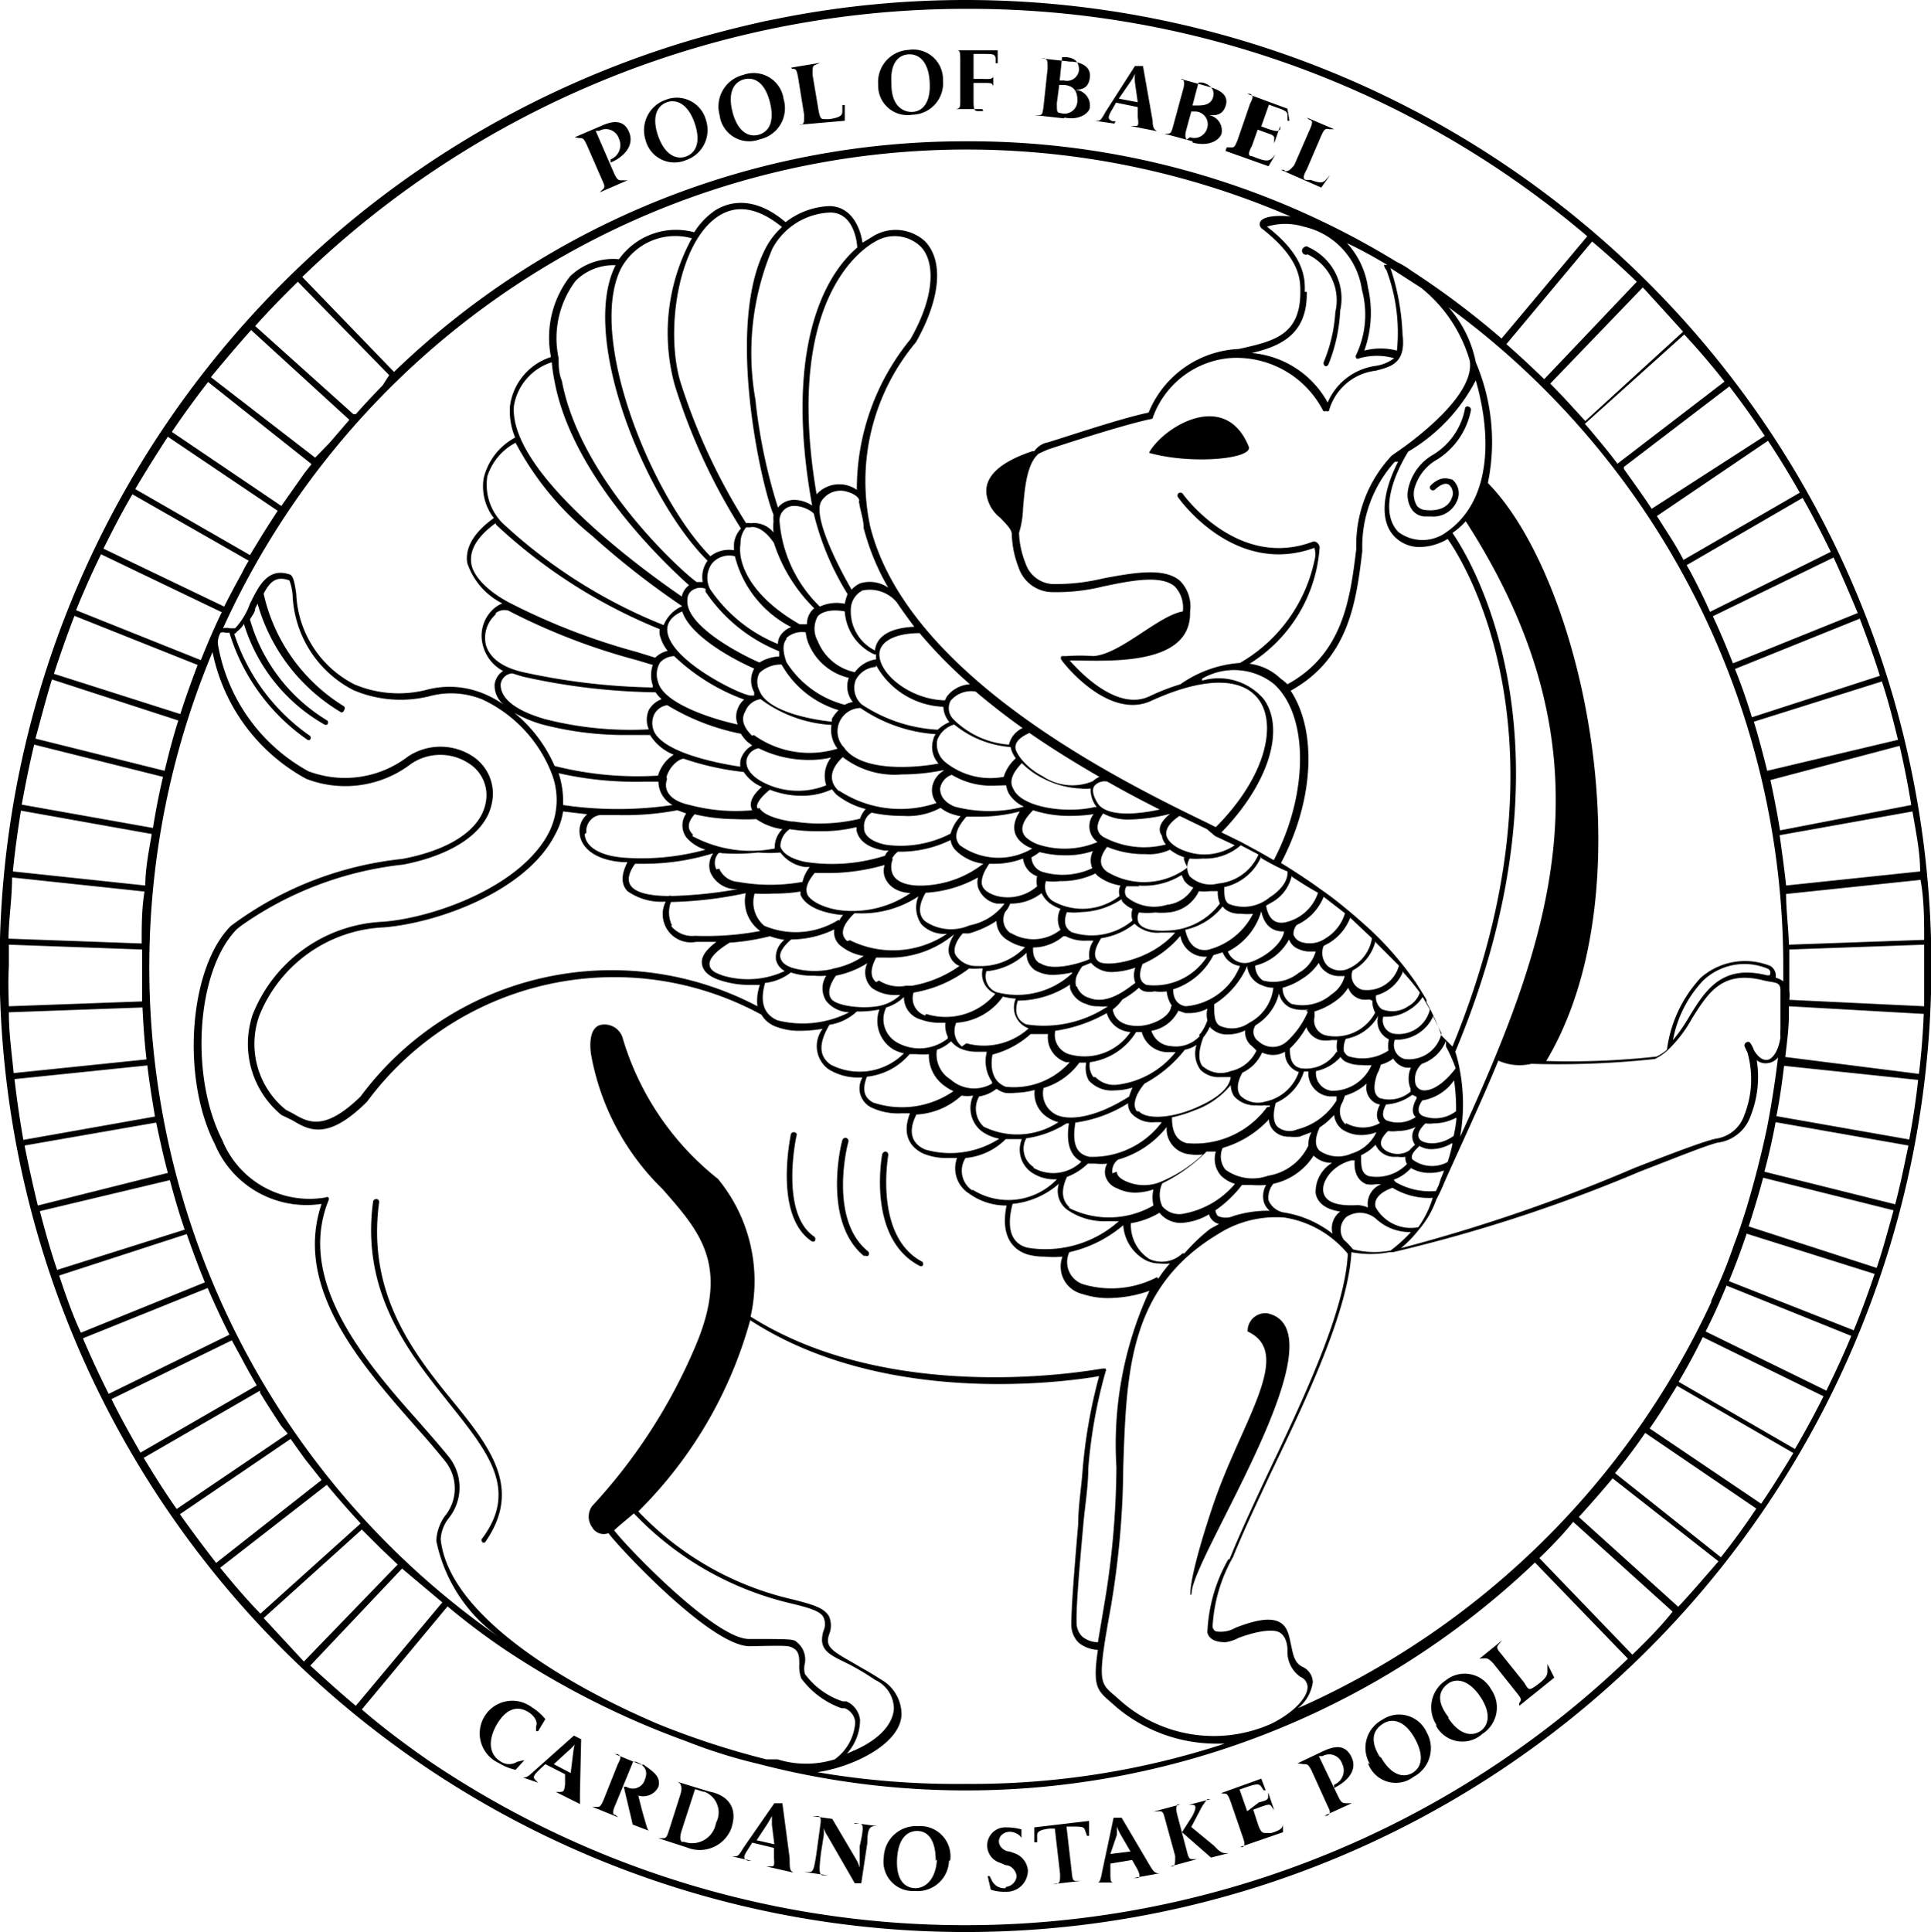 <svg id="Layer_1" data-name="Layer 1" xmlns="http://www.w3.org/2000/svg" viewBox="0 0 47.98 48"><path id="PoB-Gold" d="M29.56,12.25c.33-.62,1.89-1.61,2.48-.15C32.14,12.4,30.62,12.55,29.56,12.25ZM33.5,7.32a1.26,1.26,0,0,1,.69,1.43A3.85,3.85,0,0,1,33.9,10a.08.08,0,0,0,.05.1h0a.08.08,0,0,0,.07-.05,4.05,4.05,0,0,0,.29-1.33,1.4,1.4,0,0,0-.79-1.58.07.07,0,0,0-.1,0A.08.08,0,0,0,33.5,7.32ZM36,13.15a.66.66,0,0,0,.1.52.41.41,0,0,0,.3.16h.16a.64.64,0,0,0,.66-.4.44.44,0,0,0-.13-.52c-.07,0-.26-.12-.53.15a.07.07,0,0,0,0,.1.08.08,0,0,0,.11,0c.14-.13.26-.17.34-.12a.28.28,0,0,1,.07.34c-.08.22-.33.33-.66.29a.3.3,0,0,1-.2-.1.57.57,0,0,1-.07-.41,1.19,1.19,0,0,1,.58-.75,1.87,1.87,0,0,0,.83-1.22.08.08,0,0,0-.07-.09.06.06,0,0,0-.08.06,1.71,1.71,0,0,1-.78,1.13A1.29,1.29,0,0,0,36,13.15ZM32.51,33.63a.44.44,0,0,0-.5.45c1.17.54-.16,2.23-.87,4.35s-.54,2.36-.52,2.13C30.68,39.62,34.41,34.07,32.51,33.63ZM21.18,31.84h0a.09.09,0,0,0,.07,0,.09.09,0,0,0,0-.11c-.88-.58-.45-2.53-.44-2.55a.08.08,0,0,0-.15,0C20.66,29.21,20.22,31.2,21.18,31.84Zm1.29.36.05,0a.09.09,0,0,0,.06,0,.08.08,0,0,0,0-.11c-1-.8-.5-2.71-.49-2.72a.08.08,0,0,0-.06-.1.08.08,0,0,0-.09.06C21.91,29.4,21.44,31.34,22.47,32.2Zm1.39.25h0a.07.07,0,0,0,.07,0,.08.08,0,0,0,0-.1c-1.21-.63-.85-2.63-.85-2.65a.08.08,0,0,0-.06-.09.09.09,0,0,0-.09.07C22.92,29.73,22.55,31.77,23.86,32.45ZM10.43,30.87a.07.07,0,0,0-.07-.08s-.07,0-.08.06c-.31,2.27.9,3.77,1.88,5S13.89,38,13,39.21a.07.07,0,0,0,0,.11h0a.07.07,0,0,0,.06,0c.95-1.35.12-2.38-.86-3.58S10.13,33.08,10.43,30.87ZM49,25v0A24,24,0,0,1,1,25H1A24,24,0,0,1,18,2.05c.66-.2,1.33-.37,2-.52l.45-.09A23.79,23.79,0,0,1,25,1h0A24,24,0,0,1,49,25ZM1.23,26l3.31-.12c0-.3,0-.59,0-.89v-.4l-3.31-.12V25C1.21,25.36,1.22,25.68,1.23,26Zm43.17.9a.07.07,0,0,1,.09,0,.67.67,0,0,1,.1.19c.1.17.22.26.34.24s.27-.21.32-.56a1.36,1.36,0,0,1,0-.2c0-.09,0-.18,0-.26s0-.46,0-.7-.15-.18-.45-.26c-1-.24-1.34.31-1.74.94a3.29,3.29,0,0,1-.62.81h0a1.41,1.41,0,0,1-.31.21,22.41,22.41,0,0,1-3.07.12,1.27,1.27,0,0,1-.82-.08c-.41,1-.86,1.95-1.33,3a4.54,4.54,0,0,1-.21.45,2.36,2.36,0,0,1-.45.77h0a3,3,0,0,1-.43.44,41.6,41.6,0,0,0,5.82-2c.93-.36,1.66-.64,2-.72a.87.87,0,0,0,.71-.58,2.43,2.43,0,0,0,.08-1.56L44.36,27A.08.08,0,0,1,44.4,26.9Zm-8.84,5.17a3.78,3.78,0,0,0,.51-.46h0a1.23,1.23,0,0,1-.87-.33h0a.61.61,0,0,0-.73-.05.43.43,0,0,0-.07.57v0a2.09,2.09,0,0,1,.23.24A2.16,2.16,0,0,0,35.56,32.07Zm-4,7.67c.24-.6.58-1.33.94-2.1.91-1.91,1.93-4.07,2-5.49a2.56,2.56,0,0,0-1.57-.9h0a2.67,2.67,0,0,0-1.67.42C29.06,33,29,35.08,28.92,37.45a21.5,21.5,0,0,1-.31,3.48c-.33,1.83-.29,1.87.09,2.19l.17.15a3.5,3.5,0,0,0,3.74.55c.52-.26.89-.63.89-.91a.28.28,0,0,0-.18-.25A.76.76,0,0,1,33,42c0-.2-.07-.38-.21-.45s-.48-.05-1,.14h0a1,1,0,0,1-.33.11c-.33,0-.42-.13-.45-.24A4,4,0,0,1,31.53,39.74Zm-1.75-7a3,3,0,0,1,.27-.35,1.17,1.17,0,0,1-.26,0,.74.74,0,0,1-.36-.09,1.07,1.07,0,0,1-.54-.86,3.12,3.12,0,0,1-1.34.67h0a.58.58,0,0,0,.39.81,2.45,2.45,0,0,0,1.79-.19A.07.07,0,0,1,29.78,32.77ZM8.23,15.28h0c.07.06.1.19.14.47A2.65,2.65,0,0,0,9.81,18a2.81,2.81,0,0,0,1.79.14,2.21,2.21,0,0,1,1.42.09,2.53,2.53,0,0,1,.51.28A.61.61,0,0,1,13.3,18a.47.47,0,0,1,.21-.33A1,1,0,0,1,13,17a.9.9,0,0,1,.28-.88.8.8,0,0,1,.21-.13,1.74,1.74,0,0,1-.87-1c-.06-.38.16-.76.66-1.12a1.28,1.28,0,0,1-.25-1,1.56,1.56,0,0,1,.78-1,1.71,1.71,0,0,1-.13-.77A1.48,1.48,0,0,1,14.7,9.87a2.48,2.48,0,0,1,.47-2,1.54,1.54,0,0,1,1.22-.43h0a1.74,1.74,0,0,1,1.87-.67h0a1.83,1.83,0,0,1,.5-.53c.36-.24,1-.38,1.77.28a1.9,1.9,0,0,1,1.08-.4h0c.56,0,.78.55.83.91l.23-.14A1.08,1.08,0,0,1,24,7c.46.49.38,1.42-.23,2.5a5.37,5.37,0,0,0-1.14,4.57c.93,3.76,6.35,6.39,8.39,7.38l.2.1c1.27-1.28,1.5-2.55,1.08-3.15s-1.4-.57-2.66,0c-1.06.52-2.2-.91-2.25-1a.07.07,0,0,1,0-.1s.07,0,.12,0a4.66,4.66,0,0,1,.67,0c.68-.05,1.6-1,2.22-1.11a.76.76,0,0,0-.2-.62c-.34-.29-1.07-.15-1.78,0a4.82,4.82,0,0,1-1.29.14h0a.89.89,0,0,1-.81-.61,2.46,2.46,0,0,1-.17-.83h0c0-.12-.15-.26-.28-.4a.9.9,0,0,1-.33-.5c-.17-.65.64-1,1.12-1.16l.05,0A.53.53,0,0,1,27,12h0c.07,0,1.77-.59,2.55-.75a2.54,2.54,0,0,1,2.24-1.58c.85-.19,1.52-.33,1.53-1.39V8.25c0-.3,0-.82-.94-1.56a.14.14,0,0,1-.06-.17c.06-.15.44-.18.76-.14A20.3,20.3,0,0,0,6.55,16.61a.32.32,0,0,1,.17,0c.08,0,.1,0,.13,0A1.76,1.76,0,0,0,7.22,16C7.43,15.58,7.66,15.07,8.23,15.28Zm36.71,9.79a1.49,1.49,0,0,0-1.6.28,2.91,2.91,0,0,0-.76,1.49,4.39,4.39,0,0,0,.42-.61c.39-.63.8-1.28,1.91-1l.07,0A.11.11,0,0,0,44.94,25.07Zm.19.22a.56.56,0,0,1,.19.09c0-.12,0-.25,0-.37A20.28,20.28,0,0,0,37,8.63,2.91,2.91,0,0,1,37.68,10a5.05,5.05,0,0,1,.3,3c2.39,2.43,4,10.1,1.45,14.36a.08.08,0,0,0,0,0,19.68,19.68,0,0,0,2.74-.11,1.17,1.17,0,0,0,.26-.17,3.24,3.24,0,0,1,.84-1.79A1.67,1.67,0,0,1,45,25,.28.28,0,0,1,45.13,25.29Zm-8.52,5.47h0a1.74,1.74,0,0,1-1-.25l0,0c-.31.11-.47.28-.42.48a1,1,0,0,0,1.06.5A2.47,2.47,0,0,0,36.61,30.76Zm-2.3.34h0c-.49-.07-.59-.33-.61-.46a.84.84,0,0,1,.41-.75.63.63,0,0,1-.46-.18l0,0a1.58,1.58,0,0,1-1,.7.53.53,0,0,0-.12.41.51.51,0,0,0,.36.3h0a2.64,2.64,0,0,1,1.23.53A.52.52,0,0,1,34.31,31.1Zm-3.23.43.22-.12a.36.36,0,0,1-.15-.08.35.35,0,0,1-.1-.16,1.51,1.51,0,0,1-.65.21h0a.67.67,0,0,1-.58-.25l0,0a2,2,0,0,1-.71.26,1,1,0,0,0,.46.89.74.74,0,0,0,.82-.14h.05A4.62,4.62,0,0,1,31.08,31.53Zm-3.77-2.65a.83.83,0,0,1-.27-.12.7.7,0,0,1-.32-.68,2.06,2.06,0,0,1-.48.07,1,1,0,0,1-.26,0,.67.67,0,0,1-.21-.1.91.91,0,0,1-.43.19.61.61,0,0,0,.11.75A1.88,1.88,0,0,0,27.31,28.88Zm-1.65-1a.91.91,0,0,1-.13-.75l-.24,0a1,1,0,0,1-.44-.09.71.71,0,0,1-.21-.17.93.93,0,0,1-.35.21.73.73,0,0,0,.34.74A.88.88,0,0,0,25.66,27.92Zm-1.1-1.12a.67.67,0,0,1-.06-.35h-.1a1.37,1.37,0,0,1-.51-.08.57.57,0,0,1-.42-.56,1.07,1.07,0,0,1-.44.26.66.66,0,0,0,.27.87A1.13,1.13,0,0,0,24.56,26.8ZM22.81,26a1.08,1.08,0,0,0,.57-.28H23.3a1,1,0,0,1-.62-.17.53.53,0,0,1-.12-.62,2.32,2.32,0,0,1-.78.31c-.12.17-.23.4-.12.57S22.37,26.07,22.81,26Zm-2.27-.86a.43.43,0,0,1-.25-.3.55.55,0,0,1,.21-.49,1.9,1.9,0,0,1-.36-.09,5.57,5.57,0,0,1-1,.16c-.33.2-.51.39-.5.54s.14.21.34.28A2.17,2.17,0,0,0,20.54,25.11Zm-5-3.42c0,.25.27.54,1,.59a6,6,0,0,0,2-.2,1,1,0,0,1-.48-.31.51.51,0,0,1,0-.59l-.22-.08a.08.08,0,0,1,0,0,7,7,0,0,1-1.47.12h-.46s0,0,0,0A.4.4,0,0,0,15.58,21.69ZM18.15,21a4.44,4.44,0,0,0,1.55.13h0c-.09-.18,0-.37.24-.58a1,1,0,0,1-.45-.37h0A6.91,6.91,0,0,1,18,19.85h0c-.12,0-.36.19-.43.46h0a.1.1,0,0,1,0,.09h0C17.5,20.69,17.72,20.91,18.15,21ZM13.45,18c0,.12,0,.54,1.08.86a8.55,8.55,0,0,0,2.6.26.61.61,0,0,1,0-.48.62.62,0,0,1,.32-.27.8.8,0,0,1-.15-.17A16,16,0,0,1,14,17.81l-.26-.08A.31.31,0,0,0,13.45,18ZM31,21.6l-.68-.33c-.24.16-.35.32-.33.47s.21.32.49.41A1.36,1.36,0,0,0,31.69,22l-.49-.23h0Zm-3.41-4.19c.22.25,1.18,1.29,2,.88a5.47,5.47,0,0,1,.75-.29,2.93,2.93,0,0,1,1.48-.53,3.86,3.86,0,0,0,1.85-2.54.59.59,0,0,0,0-.32c-2,.73-3.38-1.24-3.39-1.26a.07.07,0,0,1,.12-.08s1.36,1.91,3.25,1.18h0s.12,0,.15.14a3.7,3.7,0,0,1-1.74,2.9,1.36,1.36,0,0,1,.77.37A1.29,1.29,0,0,1,33,18h0c1.39-.76,1.56-2.14,1.71-3.36a3.24,3.24,0,0,1,.88-2.32l.34-.24h0c.58-.43,1.72-1.37,1.6-2.12a3.6,3.6,0,0,0-1.21-1.81l-.76-.49a5.93,5.93,0,0,1,.3,1.65h0c.09.71-.28.8-.67.9a1.37,1.37,0,0,0-1.16,1,.07.07,0,0,1-.07,0h0a.08.08,0,0,1-.07,0A2.42,2.42,0,0,0,31.52,9.9h0a2.24,2.24,0,0,0-1.86,1.46s0,.05-.05.05c-.73.15-2.45.72-2.57.76l-.22.1c-.3.25-.35.88-.39,1.36a2.3,2.3,0,0,1-.1.61,2.23,2.23,0,0,0,.16.75.75.75,0,0,0,.67.52,5,5,0,0,0,1.26-.14c.75-.14,1.52-.28,1.91.06a.91.91,0,0,1,.25.77h0C30.62,17.64,28.28,17.39,27.54,17.41Zm5.89-9.16V8.3c0,1-.64,1.3-1.37,1.47A2.39,2.39,0,0,1,34,11a1.52,1.52,0,0,1,1.19-.91,1,1,0,0,0,.46-.19h0a1.57,1.57,0,0,0-.86,0,.07.07,0,0,1-.08,0,.08.08,0,0,1,0-.09,2.33,2.33,0,0,0,.14-1.61,1.87,1.87,0,0,0-1.45-1.57,1.57,1.57,0,0,0-.91,0C33.44,7.36,33.44,7.94,33.43,8.25Zm2-.67c-.32-.19-.64-.37-1-.54A2.06,2.06,0,0,1,35,8.14a2.79,2.79,0,0,1-.09,1.57,1.6,1.6,0,0,1,.81,0,4.41,4.41,0,0,0-.26-2A.23.23,0,0,1,35.4,7.58Zm2.25,2.77A4.42,4.42,0,0,1,36,12.22c-.53.88-.62,1.62-.24,2a1,1,0,0,0,1.19,0C38.11,13.42,38.07,11.73,37.65,10.35ZM35.93,29.74a.57.57,0,0,1-.18,0h-.14a.5.5,0,0,1-.42-.3,1.14,1.14,0,0,1-.36.26c0,.28,0,.45.19.52a1.05,1.05,0,0,0,.95-.3h0A.3.3,0,0,1,35.93,29.74Zm-.72-.61a1.11,1.11,0,0,1-.37.07.87.87,0,0,1-.48-.14.52.52,0,0,1-.2-.36,1.79,1.79,0,0,1-.36.31s0,0,0,0c-.08.18-.16.43,0,.58a.81.81,0,0,0,.79.07A1,1,0,0,0,35.21,29.13Zm-1.62,0-.29.11a1.27,1.27,0,0,1-.26,0,.5.5,0,0,1-.37-.14.41.41,0,0,1-.13-.29,2.53,2.53,0,0,1-1.15.71.52.52,0,0,0,.07.54,1.15,1.15,0,0,0,1.06.15,1.34,1.34,0,0,0,1-.75s0,0,0,0A.65.65,0,0,1,33.59,29.14Zm-1.9,1.28a.83.83,0,0,1-.34-.2.63.63,0,0,1-.13-.6l-.23,0s0,0,0,0a4.09,4.09,0,0,1-1.1.79.67.67,0,0,0,0,.57.55.55,0,0,0,.49.19A2.19,2.19,0,0,0,31.69,30.42Zm-1.82-1.53h0l-.17,0a.7.7,0,0,1-.56-.2.36.36,0,0,1-.1-.27,3.29,3.29,0,0,1-1.31.48c-.08.49,0,.78.35.85A2.15,2.15,0,0,0,29.87,28.89Zm-.8-.65a1.8,1.8,0,0,1,.08-.21,1.56,1.56,0,0,1-.44.07h0a.77.77,0,0,1-.65-.25A.66.66,0,0,1,28,27.4h0l-.17,0a1.69,1.69,0,0,1-.89.63.59.59,0,0,0,.24.62C27.43,28.84,28.11,28.85,29.07,28.24ZM26,28a1.86,1.86,0,0,0,1.59-.61l-.09,0a.65.65,0,0,1-.45-.7l-.21,0-.22,0a2.27,2.27,0,0,1-.95.51C25.6,27.6,25.71,27.89,26,28Zm-4.14-4.12a.65.65,0,0,1,.1-.15H21.9c-.53-.06-.89-.24-1-.5l0-.08a4.06,4.06,0,0,1-.68.05,3.7,3.7,0,0,1-.46,0A.76.76,0,0,0,20,24a2,2,0,0,0,1.85-.15Zm-3.65-2.11a3.06,3.06,0,0,0,2.05.31v0a.63.63,0,0,1,.19-.48,1.5,1.5,0,0,1-.65-.25h0a5,5,0,0,1-.53,0,4.39,4.39,0,0,1-1-.12C18,21.53,18.18,21.68,18.23,21.74ZM20,20.45a1.88,1.88,0,0,0,1.54.06.74.74,0,0,1,.12-.69,2.32,2.32,0,0,1-.55.06,2.8,2.8,0,0,1-1.25-.29h0a.37.37,0,0,0-.3.29C19.53,20.09,19.68,20.29,20,20.45ZM19.34,19a.51.51,0,0,1,0-.39.53.53,0,0,1,.16-.23,5,5,0,0,1-1.74-1.08.51.51,0,0,0-.35.16h0a.57.57,0,0,0-.05.48C17.49,18.48,18.73,18.87,19.34,19ZM17.6,16.74c.15.72,1.82,1.53,2.06,1.54h0l.09,0a.59.59,0,0,1,0-.08.6.6,0,0,1,0-.59h0c-.35-.15-1.57-.75-1.79-1.42C17.67,16.32,17.55,16.51,17.6,16.74Zm.49-.84c-.06.62,1.24,1.32,1.79,1.56a1,1,0,0,1,.49-.15l0-.13a4,4,0,0,1-1.83-1.48.64.64,0,0,0,0-.07.32.32,0,0,0-.26,0A.28.28,0,0,0,18.09,15.9Zm.61-.9a.61.61,0,0,0-.05.63A3.72,3.72,0,0,0,20.34,17a.37.37,0,0,1,.09-.25.53.53,0,0,1,.24-.17,2.72,2.72,0,0,1-1.4-1.76A.56.56,0,0,0,18.7,15Zm.71-.49c-.08.49.26,1.31,1.47,2h.18a.52.52,0,0,1,.12-.34l.06-.06a4,4,0,0,1-1-1.62c-.19-.28-.41-.43-.59-.39l-.1,0,0,0h0A.61.61,0,0,0,19.41,14.51Zm1.36-.94a.36.36,0,0,0-.39.39,3.33,3.33,0,0,0,1,2.11A1,1,0,0,1,22,16a1.37,1.37,0,0,1,.07-.24,6.83,6.83,0,0,1-.84-2,.08.08,0,0,1,0,0C21.19,13.71,21,13.58,20.77,13.57Zm2,4a.6.6,0,0,0-.5.33.55.55,0,0,0,.15.6,3.78,3.78,0,0,0,1.89.63h0a1,1,0,0,1,.29-.19.62.62,0,0,1-.15-.38A2,2,0,0,1,22.78,17.53ZM24.72,19a.64.64,0,0,0-.42.38.57.57,0,0,0,.18.54,1.78,1.78,0,0,0,1.47.38,1,1,0,0,1,.3-.46.71.71,0,0,1-.13-.28A2.51,2.51,0,0,1,24.72,19Zm7.12,3a1.34,1.34,0,0,1-.94.33,1.84,1.84,0,0,1-.33,0,.43.43,0,0,0,0,.44.75.75,0,0,0,.71.18,1.21,1.21,0,0,0,1-.72Zm.51.28a1.31,1.31,0,0,1-.92.76c0,.2,0,.35.12.42a1,1,0,0,0,1-.16c.3-.19.47-.43.45-.65C32.75,22.55,32.54,22.43,32.35,22.32Zm.76.46a1,1,0,0,1-.52.69l-.12.07q.08.47.45.42a1.11,1.11,0,0,0,.84-.74C33.54,23.06,33.32,22.92,33.11,22.78Zm.79.54a1.3,1.3,0,0,1-.67.7h0a.35.35,0,0,0-.08.24.31.31,0,0,0,.18.18.69.69,0,0,0,.62-.09,1.09,1.09,0,0,0,.48-.62Zm.66.52a1.26,1.26,0,0,1-.53.63l-.13.07A.46.46,0,0,0,34,25a.49.49,0,0,0,.48.08,1,1,0,0,0,.62-.77Zm.63.57a1.13,1.13,0,0,1-.57.74.36.36,0,0,0,.24.48.82.82,0,0,0,.91-.6C35.59,24.81,35.39,24.61,35.19,24.41Zm.69.75a1,1,0,0,1-.68.61.38.38,0,0,0,.14.34A.69.69,0,0,0,36,26a.61.61,0,0,0,.29-.34A5.86,5.86,0,0,0,35.88,25.16Zm.48.65a1,1,0,0,1-.32.31,1.05,1.05,0,0,1-.54.18l-.12,0a.34.34,0,0,0,.25.42.8.8,0,0,0,.91-.6Zm.27.46a1,1,0,0,1-.86.6h-.1a.36.36,0,0,0,.24.48.83.83,0,0,0,.92-.64h0C36.77,26.56,36.7,26.41,36.63,26.27Zm.31.7,0-.07a1,1,0,0,1-.6.57s0,0,0,0a.51.51,0,0,0-.16.49.22.22,0,0,0,.22.17c.35,0,.7-.44.78-.55A3.94,3.94,0,0,0,36.94,27Zm-.73,1.32-.11-.05a1.21,1.21,0,0,1-.65.24c-.1.19-.1.32,0,.39a.78.78,0,0,0,.74-.08C36.12,28.71,36.06,28.55,36.21,28.29Zm-1.76.65a.86.86,0,0,0,.85,0c-.08-.08-.12-.23,0-.46a.34.34,0,0,1-.14-.05.44.44,0,0,1-.19-.47,1.38,1.38,0,0,1-.54.3l-.06.16A.44.44,0,0,0,34.45,28.94Zm-.23-.6s0,0,0-.06h-.17a.58.58,0,0,1-.53-.62h-.11a1.25,1.25,0,0,1-.7.78c-.08.29-.06.5.05.6a.47.47,0,0,0,.48.06A1.61,1.61,0,0,0,34.22,28.34Zm-1.66.16a.27.27,0,0,1-.12,0,.75.75,0,0,1-.21,0,.68.68,0,0,1-.56-.23.54.54,0,0,1-.08-.27,2.06,2.06,0,0,1-.91.63,3.2,3.2,0,0,1-.55.17c0,.34.09.56.36.64a2.22,2.22,0,0,0,2-.89s0,0,0,0A.22.22,0,0,1,32.56,28.5ZM29.1,26.64a.65.65,0,0,1-.59-.47,3.66,3.66,0,0,1-1.28.44.5.5,0,0,0,.34.58A1.38,1.38,0,0,0,29.1,26.64ZM28.54,26a1,1,0,0,1-.24,0,.66.66,0,0,1-.31-.06.59.59,0,0,1-.39-.38.38.38,0,0,1,0-.1,2.36,2.36,0,0,1-1.3.4c-.1.31,0,.5.21.59A2.87,2.87,0,0,0,28.54,26Zm-.89-.78,0-.06a2.42,2.42,0,0,1-.46.06.89.89,0,0,1-.47-.12.49.49,0,0,1-.2-.43,1.64,1.64,0,0,1-1,.46.42.42,0,0,0,.25.52A2,2,0,0,0,27.65,25.18ZM25.3,25a1.52,1.52,0,0,0,1.18-.47,1.17,1.17,0,0,1-.43-.17.55.55,0,0,1-.28-.48,2.48,2.48,0,0,1-.68.31l-.16,0c-.18.21-.24.4-.18.53A.61.61,0,0,0,25.3,25Zm-1.6-1.81c-.51,0-.67-.29-.71-.41a.48.48,0,0,1,0-.29,5.11,5.11,0,0,1-1.33.2l-.41,0c-.17.21-.24.38-.18.53s.4.35.86.4A2.56,2.56,0,0,0,23.7,23.14ZM21,22.41A4.34,4.34,0,0,0,23,22.26a.38.38,0,0,1,.09-.13l-.11,0c-.55-.09-.67-.37-.69-.52a.13.13,0,0,0,0-.06,3.61,3.61,0,0,1-.94.1,4.28,4.28,0,0,1-.72-.05.53.53,0,0,0-.23.43C20.45,22.19,20.64,22.33,21,22.41Zm.87-1.76a2.78,2.78,0,0,0,2.41.3.51.51,0,0,1-.11-.38.59.59,0,0,1,.3-.43l-.05,0a5.14,5.14,0,0,1-1,.1,2.11,2.11,0,0,1-1.47-.43C21.62,20.12,21.6,20.42,21.85,20.65Zm0-2a2.42,2.42,0,0,1-1.44-1.14v0a.77.77,0,0,0-.55.21.48.48,0,0,0,0,.44c.23.59,1.59.75,1.8.77l0-.07A1,1,0,0,1,21.87,18.62Zm-1.32-1.77c-.1.12-.09.31,0,.57A2.44,2.44,0,0,0,22,18.51a.68.68,0,0,1,.2-.07.61.61,0,0,1-.1-.6,1.43,1.43,0,0,1-1-.85,1,1,0,0,1-.07-.28A.58.58,0,0,0,20.55,16.85ZM22,19.6c.48.61,1.86.46,2.33.37a.61.61,0,0,1-.13-.6.31.31,0,0,1,.06-.13,3.75,3.75,0,0,1-1.87-.65.58.58,0,0,0-.39,1Zm3.66.92a1.89,1.89,0,0,1-1-.27.43.43,0,0,0-.29.34c0,.18.1.34.36.45a3.4,3.4,0,0,0,1.72,0,.85.85,0,0,1-.37-.32.65.65,0,0,1-.07-.21Zm2.57.7a3.83,3.83,0,0,1-.6.05,2.91,2.91,0,0,1-.95-.14c-.28.28-.34.5-.18.67a.92.92,0,0,0,.37.2h0a2.11,2.11,0,0,0,1.41-.08h0A.48.48,0,0,1,28.19,21.22Zm1.1,1.8H29a.24.24,0,0,0,0,.26,1.07,1.07,0,0,0,1,.2.86.86,0,0,0,.66-.43.47.47,0,0,1-.23-.18l-.06-.13A1.77,1.77,0,0,1,29.29,23Zm6.78,4.5h0a.63.63,0,0,1-.19,0,.47.47,0,0,1-.29-.22.9.9,0,0,1-.31.15.92.92,0,0,1-.09.23v0c-.07.21-.13.49.06.6a.81.81,0,0,0,.77-.16l0-.07A.67.67,0,0,1,36.07,27.52Zm-1-.06a1.24,1.24,0,0,1-.27,0,.86.86,0,0,1-.41-.09.38.38,0,0,1-.11-.11,1.12,1.12,0,0,1-.61.35.44.44,0,0,0,.39.49A1.06,1.06,0,0,0,35.09,27.46Zm-1.81.18a.5.5,0,0,1-.36-.51.61.61,0,0,1-.3.08.66.66,0,0,1-.27-.06,1,1,0,0,1-.49.5h0c-.13.24-.15.43-.05.57a.62.62,0,0,0,.61.15A1.12,1.12,0,0,0,33.28,27.64Zm-2.47-.95a1.2,1.2,0,0,0,.18-.34.65.65,0,0,1,0-.29,1,1,0,0,1-.43.11h-.12l-.17-.06a.92.92,0,0,1-.67.5.54.54,0,0,0,.49.38.8.8,0,0,0,.71-.25h0A.08.08,0,0,1,30.81,26.69Zm-.7-.7a.76.76,0,0,1-.13-.36,1.08,1.08,0,0,1-.3,0,.66.66,0,0,1-.25,0,.28.28,0,0,1-.14-.09,2.23,2.23,0,0,1-.41.29,1.1,1.1,0,0,1-.24.25c.06.38.46.41.63.41C29.65,26.48,30.09,26.26,30.11,26Zm-4.67-3.53h0a1.19,1.19,0,0,1-.71-.34.45.45,0,0,1-.12-.25,2.84,2.84,0,0,1-1.21.29h-.1a.52.52,0,0,0-.14.16.06.06,0,0,1,0,.06.48.48,0,0,0,0,.31c.08.22.37.33.79.31A2.57,2.57,0,0,0,25.44,22.46ZM24.86,22a1.64,1.64,0,0,0,1.8.08.78.78,0,0,1-.31-.19c-.12-.12-.24-.36,0-.73a4,4,0,0,1-1,.13l-.33,0C24.86,21.48,24.65,21.76,24.86,22Zm.55.95c0,.14.16.25.37.31a1.11,1.11,0,0,0,1-.24.55.55,0,0,1,0-.25h0a.53.53,0,0,1-.35-.44,2,2,0,0,1-.72.13h-.12C25.46,22.65,25.38,22.82,25.41,23Zm.72,1.23a1.08,1.08,0,0,0,1.23-.08.56.56,0,0,1,0-.52,1.06,1.06,0,0,1-.28-.15.72.72,0,0,1-.19-.24,1.24,1.24,0,0,1-.78.26h0a.59.59,0,0,1-.12.2v0A.41.41,0,0,0,26.13,24.19Zm2.75-.84a1.91,1.91,0,0,1-1,.32,1.37,1.37,0,0,1-.36,0c-.09.24-.05.4.12.5a1.58,1.58,0,0,0,1.51-.29.45.45,0,0,1,0-.29.65.65,0,0,1-.26-.19Zm2.28,1.39a1.7,1.7,0,0,1-1,.85c0,.25.12.39.31.42a1.59,1.59,0,0,0,1.35-1,.54.54,0,0,1-.43-.34ZM32,25h0a2.12,2.12,0,0,1-.82.95c0,.25,0,.44.13.53a.73.73,0,0,0,.74-.07,1.12,1.12,0,0,0,.6-.87h0a.67.67,0,0,1-.28-.06A.56.56,0,0,1,32,25Zm1.52,1.09-.17,0a.72.72,0,0,1-.29-.06.51.51,0,0,1-.27-.35,1.27,1.27,0,0,1-.58.79h0a.28.28,0,0,0,.07.4.52.52,0,0,0,.71,0,2.14,2.14,0,0,0,.52-.74S33.47,26.14,33.47,26.11ZM31,24.77h-.05a.62.62,0,0,1-.61-.52,2.57,2.57,0,0,1-.94.7h0c-.11.28-.07.45.1.52A1.56,1.56,0,0,0,31,24.77Zm-.77-.6-.22,0h-.16a.82.82,0,0,1-.65-.22,1.76,1.76,0,0,1-.83.36h0c-.1.16-.25.44-.06.58S29.58,24.89,30.21,24.17Zm-3.37.76c.3.21,1,0,1.22-.1a.63.63,0,0,1,.1-.46H28a1,1,0,0,1-.51-.11l-.06,0a1.16,1.16,0,0,1-.75.28C26.67,24.71,26.71,24.85,26.84,24.93Zm.91.58a.44.44,0,0,0,.3.28c.48.2,1-.27,1.15-.37a.54.54,0,0,1,0-.38,1.9,1.9,0,0,1-.58.11A.69.69,0,0,1,28.2,25a.59.59,0,0,1-.08-.08l-.22.09a1.59,1.59,0,0,0-.11.18v0h0A.43.43,0,0,0,27.75,25.51Zm3.15,2a.67.67,0,0,0,.67.1.91.91,0,0,0,.64-.51L32.13,27a.44.44,0,0,1-.18-.4,1,1,0,0,1-.44.1.55.55,0,0,1-.34-.1.41.41,0,0,1-.1-.09,1,1,0,0,1-.16.26C30.78,27.12,30.78,27.37,30.9,27.5Zm3.32-.37a.66.66,0,0,1,0-.3h-.14a.86.86,0,0,1-.28,0,.51.51,0,0,1-.35-.32,2.22,2.22,0,0,1-.41.53c0,.27.06.44.27.49A.9.9,0,0,0,34.22,27.13Zm1.3-.31a.49.49,0,0,1-.28-.6h0a1.16,1.16,0,0,1-.81.58.59.59,0,0,0-.05.3s0,0,0,0a.28.28,0,0,0,.11.13,1.17,1.17,0,0,0,1-.14A.82.82,0,0,1,35.52,26.82Zm-.51-1a.58.58,0,0,1-.19,0,.45.45,0,0,1-.33-.29,1.17,1.17,0,0,1-.33.34,1.73,1.73,0,0,1-.51.25.83.83,0,0,1,0,.15.38.38,0,0,0,.27.44,1.12,1.12,0,0,0,1.24-.56h0a.6.6,0,0,1-.07-.3Zm-.58-.58-.16,0a.56.56,0,0,1-.4-.16.39.39,0,0,1-.11-.17,1.34,1.34,0,0,1-.42.4,1.63,1.63,0,0,1-.48.22.45.45,0,0,0,.22.4,1.1,1.1,0,0,0,1-.24A.77.77,0,0,0,34.43,25.22Zm-.72-.61-.18,0a.63.63,0,0,1-.27-.06.4.4,0,0,1-.24-.24,1.31,1.31,0,0,1-.84.65v0a.44.44,0,0,0,.19.37,1,1,0,0,0,.89-.19A.88.88,0,0,0,33.71,24.61Zm-.79-.5h-.06c-.17,0-.44-.07-.53-.5h0a1.63,1.63,0,0,1-.83,1,.45.45,0,0,0,.57.26C32.45,24.78,32.9,24.43,32.92,24.11Zm-.76-.44a1.48,1.48,0,0,1-.35,0,.59.59,0,0,1-.35-.09.38.38,0,0,1-.09-.09,1.63,1.63,0,0,1-.93.58c.08.36.26.53.55.5A1.72,1.72,0,0,0,32.16,23.67Zm-.89-.56-.21,0a1.26,1.26,0,0,1-.28,0,.92.92,0,0,1-.77.53,1.55,1.55,0,0,1-.31,0,1.84,1.84,0,0,1-.41,0,.29.29,0,0,0,0,.27c.09.14.36.2.7.18a1.69,1.69,0,0,0,1.31-.67A.74.74,0,0,1,31.27,23.11ZM28.85,23a1.22,1.22,0,0,1-.54-.22.3.3,0,0,1-.08-.08,1.9,1.9,0,0,1-.87.19,1.42,1.42,0,0,1-.36,0,.43.43,0,0,0,.16.49,1.5,1.5,0,0,0,1.67-.12A.35.35,0,0,1,28.85,23Zm-.67-.86a2.1,2.1,0,0,1-.7.11,2.67,2.67,0,0,1-.64-.08,1.37,1.37,0,0,1-.2.13.39.39,0,0,0,.27.36,1.74,1.74,0,0,0,1.24-.09A.51.51,0,0,1,28.18,22.12Zm-5.7-.56c0,.2.23.35.56.41a2.69,2.69,0,0,0,1.59-.28,1,1,0,0,1,.25-.43,1.58,1.58,0,0,1-.28-.08.91.91,0,0,1-.22-.13,1.69,1.69,0,0,1-.93.2,3.5,3.5,0,0,1-.78-.08h0A.38.38,0,0,0,22.48,21.56ZM24,23.89a1.14,1.14,0,0,0,1.1.1,1.42,1.42,0,0,0,.87-.54l-.19,0a.61.61,0,0,1-.47-.41.53.53,0,0,1,0-.24,3,3,0,0,1-1.3.38C23.83,23.48,23.82,23.74,24,23.89Zm4.23,3.87a.64.64,0,0,0,.53.19h0a2.19,2.19,0,0,0,1.46-.81H30a.67.67,0,0,1-.62-.5h-.14a1.6,1.6,0,0,1-1.15.75A.47.47,0,0,0,28.18,27.76Zm1.08.85c.18.2.77.18,1.37-.07s.88-.52.91-.78l-.26,0a.64.64,0,0,1-.49-.18.69.69,0,0,1-.1-.62.81.81,0,0,1-.29.12,3.19,3.19,0,0,1-1,.84C29.24,28.17,29.13,28.45,29.26,28.61Zm1.16-6.3,0,0a1.19,1.19,0,0,1-.39-.2,1.21,1.21,0,0,1-.61.11,2.37,2.37,0,0,1-.95-.18c-.2.26-.21.47,0,.62a1.78,1.78,0,0,0,2-.11A.7.7,0,0,1,30.42,22.31Zm-.31-1.11a4.48,4.48,0,0,1-1.07.16,1.3,1.3,0,0,1-.67-.15c-.26.37-.09.52,0,.58a2.13,2.13,0,0,0,1.56.19.4.4,0,0,1-.1-.22C29.77,21.62,29.82,21.42,30.11,21.2Zm-1.9-.15h0a.69.69,0,0,1-.15-.46,1,1,0,0,1-.25,0,2.23,2.23,0,0,1-.93-.25,2,2,0,0,1-.53-.38c-.24.25-.32.46-.21.64C26.39,21.06,27.5,21.22,28.21,21.05Zm-5.52-3.79A1.26,1.26,0,0,1,22,16.19h0c-.32-.06-.56,0-.67.12a.63.63,0,0,0,0,.62,1.27,1.27,0,0,0,.92.77.8.8,0,0,1,.53-.32.5.5,0,0,1,0-.12Zm-3,2a2.37,2.37,0,0,0,2.08.34.76.76,0,0,1-.15-.59,3.25,3.25,0,0,1-1.76-.64.48.48,0,0,0-.38.3C19.41,18.87,19.49,19.08,19.7,19.28Zm.14,1.81c.08.16.4.28.8.34h.05a4.25,4.25,0,0,0,1.65-.07.63.63,0,0,1,.14-.24,1.9,1.9,0,0,1-.74-.37l-.1-.12a1.75,1.75,0,0,1-.75.16,2.15,2.15,0,0,1-.79-.15C19.93,20.78,19.76,21,19.84,21.09Zm-1,1.51a.55.55,0,0,0,.47.33,4.5,4.5,0,0,0,1.6,0,.9.9,0,0,1,.18-.37l-.12,0a.93.93,0,0,1-.61-.36h0a3.16,3.16,0,0,1-.55,0A5,5,0,0,1,19,22.2s0,0-.05,0a.1.1,0,0,0-.09,0A.36.36,0,0,0,18.81,22.6Zm3.25,1.78a2.4,2.4,0,0,0,2.41-.16.79.79,0,0,1-.63-.23.72.72,0,0,1-.08-.7,2.55,2.55,0,0,1-1.52.42h-.07C21.92,24,21.88,24.22,22.06,24.38Zm.72,1a.91.91,0,0,0,.67.13l.06,0h.09A2.91,2.91,0,0,0,24.85,25a.43.43,0,0,1-.23-.23c-.06-.11-.07-.29.1-.56a2.49,2.49,0,0,1-1.7.58h-.24C22.63,25.07,22.63,25.28,22.78,25.4Zm1.17.83a1.61,1.61,0,0,0,1.72-.5.53.53,0,0,1-.31-.63h-.07a1.17,1.17,0,0,1-.27,0,3.1,3.1,0,0,1-1.38.6A.45.45,0,0,0,24,26.23Zm1,.73a1.66,1.66,0,0,0,1.55-.37h0a.55.55,0,0,1-.32-.74,1.53,1.53,0,0,1-.32-.05,1.53,1.53,0,0,1-1.16.65A.5.5,0,0,0,24.91,27Zm3.74,3.19c0,.09.08.17.21.23a1.09,1.09,0,0,0,.93,0h0a3.39,3.39,0,0,0,1-.66,1,1,0,0,1-.31,0A.63.63,0,0,1,30,29a2.36,2.36,0,0,1-1.21.81v0A.36.36,0,0,0,28.65,30.15ZM36.19,29a1.15,1.15,0,0,1-.46.1.85.85,0,0,1-.23,0c-.14.13-.2.26-.17.35s.14.18.31.21a.52.52,0,0,0,.39-.08,1.84,1.84,0,0,1,.14-.14A.35.35,0,0,1,36.19,29Zm1-.39a4.9,4.9,0,0,0-.05-.77,1.2,1.2,0,0,1-.79.5c-.09.13-.15.29,0,.38A.85.85,0,0,0,37.21,28.59ZM37.1,27c3.14-7.65.22-12.14-.12-12.61a1.39,1.39,0,0,1-.68.2.86.86,0,0,1-.62-.24c-.38-.36-.35-1.06.07-1.88l-.08,0a3.15,3.15,0,0,0-.81,2.22c-.15,1.25-.33,2.67-1.78,3.47.66,1,.58,2.73-.24,4.28l.21.13,0,0c.25.16.51.33.77.52,0,0,0,0,0,0q.32.22.63.48s0,0,0,0c.21.17.41.35.61.53a.08.08,0,0,1,0,0,7.79,7.79,0,0,1,.68.72l0,0c.16.19.31.39.45.59,0,0,0,0,0,0s.18.28.26.42a.06.06,0,0,1,0,.06,5.28,5.28,0,0,1,.38.84Zm-6.22-9.09a1.47,1.47,0,0,1,1.54.47c.53.76.1,2.11-1.06,3.3l.49.24h0l.46.25h0l0,0,.35.2c.86-1.63.88-3.59,0-4.38A1.59,1.59,0,0,0,30.88,17.86Zm-1,3.23c-.42-.21-.88-.45-1.37-.73a.07.07,0,0,1-.05,0c-.12,0-.25.07-.28.16s0,.23.12.41C28.57,21.33,29.43,21.21,29.92,21.09Zm-1.52-.82c-.57-.33-1.18-.7-1.77-1.11h0c-.23.1-.35.22-.35.36s.26.5.67.71a1.32,1.32,0,0,0,1.25.13h0A.71.71,0,0,1,28.4,20.27Zm-1.91-1.21q-.61-.43-1.2-.93a.67.67,0,0,0-.62.23.39.39,0,0,0,.08.47,2.17,2.17,0,0,0,1.37.62A.61.61,0,0,1,26.49,19.06ZM25.11,18a11.51,11.51,0,0,1-1.25-1.27h0c-.61,0-1,.21-1,.53,0,.49.77,1.12,1.63,1.14a.93.93,0,0,1,.05-.1A.78.78,0,0,1,25.11,18Zm-1.36-1.4c-.16-.21-.32-.43-.46-.64h0a.88.88,0,0,0-.85-.29.54.54,0,0,0-.29.49,1.08,1.08,0,0,0,.6,1C22.78,16.89,23,16.6,23.75,16.57Zm-.67-1a5.93,5.93,0,0,1-.61-1.48c0-.21-.08-.41-.11-.62a.06.06,0,0,1,0-.06c0-.07-.11-.17-.29-.22a.56.56,0,0,0-.65.23c-.23.37.43,1.65.75,2.2a.6.6,0,0,1,.22-.16A.81.81,0,0,1,23.08,15.6Zm.55-6.17c.68-1.19.57-2,.25-2.31A.93.93,0,0,0,22.76,7c-.24.13-2.3,1.35-1.46,6.28a.76.76,0,0,1,1-.11A5.88,5.88,0,0,1,23.63,9.43ZM22.31,7.15c0-.09-.07-.87-.67-.87a1.7,1.7,0,0,0-1.44.9,6.67,6.67,0,0,0-.42,3.75,13.61,13.61,0,0,0,.56,2.68.52.52,0,0,1,.44-.19.84.84,0,0,1,.41.14C20.54,10,21.32,8,22.31,7.15Zm-1.87-.51c-.59-.48-1.12-.57-1.58-.27-1,.65-1.33,2.85-.94,4.13A15.07,15.07,0,0,0,19.55,14a.21.21,0,0,1,.11,0,.62.62,0,0,1,.57.23,1.31,1.31,0,0,1,0-.28.78.78,0,0,1,0-.16C19.93,13.08,19,9,20.07,7.1A1.87,1.87,0,0,1,20.44,6.64Zm-2.24.28a1.53,1.53,0,0,0-1.76.75c-.85,1.7.76,5.67,2.22,7.15a.75.75,0,0,1,.59-.15,1.21,1.21,0,0,1,0-.19.68.68,0,0,1,.17-.35,15,15,0,0,1-1.65-3.58A4.9,4.9,0,0,1,18.2,6.92Zm-1.89.67a1.32,1.32,0,0,0-1,.39,2.37,2.37,0,0,0-.42,1.92h0c0,.18,0,.37.08.56.46,2.47,3,4.76,3.35,5l.15,0a.7.7,0,0,1,.12-.53C17.07,13.43,15.4,9.41,16.3,7.6ZM14.72,10a1.37,1.37,0,0,0-.94,1.08c-.15,1.72,3.51,4.29,4.17,4.74a.47.47,0,0,1,.18-.28c-.48-.43-2.89-2.65-3.34-5.06A4,4,0,0,1,14.72,10Zm-.9,2a1.43,1.43,0,0,0-.7.83A1.35,1.35,0,0,0,13.5,14a12.91,12.91,0,0,0,4,2.53.87.87,0,0,1,.46-.47,20.51,20.51,0,0,1-2.25-1.76A7.44,7.44,0,0,1,13.82,12Zm-.5,2c-.45.33-.65.66-.6,1s.46.73,1,1h0l0,0a16.22,16.22,0,0,0,3.12,1.2l.45.14a.64.64,0,0,1,.31-.17,1,1,0,0,1-.2-.41.57.57,0,0,1,0-.13,13.22,13.22,0,0,1-4.06-2.59Zm0,2.27a.78.78,0,0,0-.24.74c.06.23.27.54.93.69a16.29,16.29,0,0,0,3.22.38l0-.05a.78.78,0,0,1,0-.51l-.4-.12a15.71,15.71,0,0,1-3.19-1.23A.35.35,0,0,0,13.33,16.23Zm6.09,3.82a.72.72,0,0,1,0-.21.61.61,0,0,1,.29-.36l-.12-.09a.94.94,0,0,1-.16-.2,5.64,5.64,0,0,1-1.83-.71.43.43,0,0,0-.32.22.51.51,0,0,0,0,.45C17.56,19.75,19.07,20,19.42,20.05ZM16.68,23c.13.19.51.26.95.26a.06.06,0,0,1,.06,0,10.63,10.63,0,0,0,1.65-.17l-.09,0a.7.7,0,0,1-.59-.42.53.53,0,0,1,.07-.47,5.83,5.83,0,0,1-1.77.26h-.17C16.63,22.68,16.59,22.87,16.68,23Zm1,1a.68.68,0,0,0,.6.25,7.29,7.29,0,0,0,1.62-.12.91.91,0,0,1-.36-.94,9.82,9.82,0,0,1-1.86.22A.75.75,0,0,0,17.71,24Zm4,1.07h0a2,2,0,0,0,.79-.32,1.2,1.2,0,0,1-.57-.25.43.43,0,0,1-.16-.41,2.44,2.44,0,0,1-1.07.25h0c-.2.17-.3.33-.27.45s.12.19.28.25A2,2,0,0,0,21.71,25.07Zm5,4.94a1,1,0,0,0,1.2-.15c-.22-.11-.4-.37-.31-.95h-.06a2.5,2.5,0,0,1-1,.37h0A.54.54,0,0,0,26.7,30Zm.89,1a2.21,2.21,0,0,0,2.1-.06.9.9,0,0,1,0-.4,1.42,1.42,0,0,1-.45.08,1,1,0,0,1-.46-.11.46.46,0,0,1-.29-.33.43.43,0,0,1,.05-.28,1.43,1.43,0,0,1-.29,0l-.19,0a1.51,1.51,0,0,1-.52.33h0C27.37,30.57,27.39,30.82,27.59,31Zm5,.08a.47.47,0,0,1-.16-.24.56.56,0,0,1,.06-.41,2.33,2.33,0,0,1-.37,0l-.23,0a2.86,2.86,0,0,1-.66.63.27.27,0,0,0,.06.14.47.47,0,0,0,.39,0h0A2.88,2.88,0,0,1,32.55,31.08ZM35,31s0,0,0,0a.53.53,0,0,1,.33-.58h-.12a.69.69,0,0,1-.25,0c-.13-.05-.32-.2-.29-.59l-.08,0h0l0,0c-.45.11-.74.5-.7.77s.35.37.86.34h0A.75.75,0,0,1,35,31Zm1.82-.74a1.34,1.34,0,0,0,.07-.18,1,1,0,0,1-.34.06.9.9,0,0,1-.48-.12,1.08,1.08,0,0,1-.43.29l.05.06a1.69,1.69,0,0,0,1,.22l.07-.15Zm.27-.86a1,1,0,0,1-.51.15.56.56,0,0,1-.3-.08l-.1.1h0l0,0c-.07.08-.12.17-.07.24a.81.81,0,0,0,.87.06A3.92,3.92,0,0,0,37.1,29.42Zm.1-.63a1.2,1.2,0,0,1-.57.14.62.62,0,0,1-.19,0c-.17.16-.22.3-.14.4s.47.18.84-.09A3.41,3.41,0,0,0,37.2,28.79Zm.08.52c2.29-5,3.92-9.51.16-15.34a1.81,1.81,0,0,1-.33.29c.38.55,3.31,5.14.07,12.89,0,0,0,0,0,0a3.15,3.15,0,0,1,.11.44s0,0,0,0a4.58,4.58,0,0,1,.08,1v0A5.31,5.31,0,0,1,37.28,29.31ZM13.79,18.71a3.52,3.52,0,0,1,1,1.32,8.39,8.39,0,0,0,2.57.24.91.91,0,0,1,.39-.52,1.23,1.23,0,0,1-.59-.49h-.48A8.13,8.13,0,0,1,14.49,19,3.26,3.26,0,0,1,13.79,18.71Zm1.1,1.5A2.24,2.24,0,0,1,15,21a9.32,9.32,0,0,0,2.72,0,.67.67,0,0,1-.35-.58H17A8.64,8.64,0,0,1,14.89,20.21Zm-.08,1.51c-.71,1.42-2.92,2.21-4.26,2.32a3.5,3.5,0,0,0-3.1,2.2,2.1,2.1,0,0,0,.66,2.33l.19.1c.36.21.77.45,1.67-.43A7.77,7.77,0,0,1,19.83,26a1.18,1.18,0,0,1,.06-.53h-.23a2.35,2.35,0,0,1-.77-.12c-.27-.09-.42-.23-.44-.41s.11-.35.36-.54h-.5a.7.7,0,0,1-.76-1,1.46,1.46,0,0,1-.95-.26c-.16-.17-.16-.41,0-.72h-.1c-.78-.05-1.08-.42-1.09-.74a.54.54,0,0,1,.19-.45L15,21.16A1.65,1.65,0,0,1,14.81,21.72Zm5.52,4.63a2.55,2.55,0,0,0,1.78-.2.76.76,0,0,1-.57-.28.58.58,0,0,1,0-.63,1.62,1.62,0,0,1-.31,0,1.67,1.67,0,0,1-.57-.08,1.25,1.25,0,0,1-.64.26C19.88,25.91,20,26.21,20.33,26.35Zm1.32,1.1a1.56,1.56,0,0,0,1.82-.28,1.06,1.06,0,0,1-.25-.09.83.83,0,0,1-.36-1h0a2.42,2.42,0,0,1-.47.05H22.3a1.28,1.28,0,0,1-.68.33C21.35,26.91,21.35,27.24,21.65,27.45Zm1.05.94a2.25,2.25,0,0,0,2-.28,1.18,1.18,0,0,1-.19-.11.93.93,0,0,1-.42-.81,1.45,1.45,0,0,1-.3,0h-.18a1.61,1.61,0,0,1-1.06.56C22.43,28.06,22.47,28.26,22.7,28.39ZM24,29.56a2.25,2.25,0,0,0,1.84-.27,1.07,1.07,0,0,1-.47-.21.74.74,0,0,1-.18-.86,1,1,0,0,1-.29,0,1.8,1.8,0,0,1-1.12.47C23.57,29.1,23.65,29.41,24,29.56Zm1.18,1a1.67,1.67,0,0,0,2.09-.26h-.08a1,1,0,0,1-.56-.18.69.69,0,0,1-.23-.82H26a1.61,1.61,0,0,1-1,.47h0A.59.59,0,0,0,25.16,30.57ZM26.55,32a2.74,2.74,0,0,0,2.26-.66l-.29,0a1.61,1.61,0,0,1-1-.29.58.58,0,0,1-.2-.64,2.05,2.05,0,0,1-1.15.5C26,31.55,26.16,31.91,26.55,32ZM13.46,41.71a3.9,3.9,0,0,1-1.61-2.43,1.15,1.15,0,0,1,.21-.61,1.08,1.08,0,0,0,0-1.38c-.2-.25-.44-.53-.7-.82C10,34.92,8.29,33,9,30.91a2.47,2.47,0,0,1-2.65-1.48c-.85-1.66-.64-4.4.4-5.43l.11-.08A8.62,8.62,0,0,1,11,22.34c1.18-.22,1.93-.72,2.07-1.36a.93.93,0,0,0-.39-1,1.29,1.29,0,0,0-1.46,0,2.69,2.69,0,0,1-2.6.37A4.63,4.63,0,0,1,6.29,17.2a20.29,20.29,0,0,0,7.17,24.51Zm3.92,2.13a20.31,20.31,0,0,0,2.67.87l.28,0a2.38,2.38,0,0,0,1.42,0v0a1.23,1.23,0,0,0,.51-.92.41.41,0,0,0-.26-.35l-.08,0a2.13,2.13,0,0,1-1-.74.83.83,0,0,1-.05-.35c0-.16,0-.31-.13-.39s-.13-.08-1.1-.06h0c-1,0-3.38-2.6-3.51-2.81a0,0,0,0,0,0,0,.33.33,0,0,1-.41-.15.45.45,0,0,1,0-.52h0s0,0,0,0a13.68,13.68,0,0,0,2.58-4c.84-2,.1-2.82-.83-3.88a6.19,6.19,0,0,1-1.77-3.32s-.13-.69.25-.76a.47.47,0,0,1,.54.36,7,7,0,0,0,2.36,3.47,4,4,0,0,1,.81,3.42C23.28,36,28.36,35,28.41,35s.06,0,.07,0a.08.08,0,0,1,0,.08,12.37,12.37,0,0,0-.43,2.41c0,.44-.08.91-.12,1.36-.09,1-.18,2-.17,2.45a.49.49,0,0,0,.14.36.62.62,0,0,0,.39.14l.15-.89a21.07,21.07,0,0,0,.31-3.46,9.11,9.11,0,0,1,.82-4.38,3.13,3.13,0,0,1-1,.18,2,2,0,0,1-.66-.1.7.7,0,0,1-.5-.93,2.42,2.42,0,0,1-.45,0,1.51,1.51,0,0,1-.44-.06c-.32-.11-.66-.42-.5-1.21h0a1.55,1.55,0,0,1-.92-.29.74.74,0,0,1-.31-.89h-.21a1.54,1.54,0,0,1-.63-.11c-.23-.11-.57-.38-.33-1h-.22a1.55,1.55,0,0,1-.75-.15.53.53,0,0,1-.21-.74h-.07a1.38,1.38,0,0,1-.78-.21.71.71,0,0,1-.14-1,3.41,3.41,0,0,1-.55.05,1.61,1.61,0,0,1-.6-.1.69.69,0,0,1-.37-.3h0a7.64,7.64,0,0,0-9.8,2.16c-1,1-1.47.69-1.86.46L8,28.7H8a2.29,2.29,0,0,1-.71-2.5,3.66,3.66,0,0,1,3.24-2.3c1.27-.1,3.45-.88,4.13-2.24a1.8,1.8,0,0,0,.05-1.46A3.38,3.38,0,0,0,13,18.38a2.06,2.06,0,0,0-1.33-.08,3,3,0,0,1-1.87-.15,2.78,2.78,0,0,1-1.52-2.36,1.3,1.3,0,0,0-.08-.37c-.3-.11-.47,0-.64.33h0a4.41,4.41,0,0,0,2,2.8.07.07,0,0,1,0,.09.07.07,0,0,1-.07.06s0,0,0,0A4.59,4.59,0,0,1,7.41,16a1.34,1.34,0,0,0-.06.12c0,.09-.08.18-.13.27h0A4.32,4.32,0,0,0,9.14,18.9a.07.07,0,0,1,0,.1.07.07,0,0,1-.07,0h0a4.33,4.33,0,0,1-2-2.5.63.63,0,0,1-.17.19.19.19,0,0,1-.07.06,4.94,4.94,0,0,0,1.88,2.53.07.07,0,0,1,0,.1.07.07,0,0,1-.06,0l0,0a5,5,0,0,1-1.94-2.66H6.67l-.06,0a.16.16,0,0,0-.12,0,.47.47,0,0,0-.06.32,4.46,4.46,0,0,0,2.24,3.12,2.57,2.57,0,0,0,2.47-.36,1.46,1.46,0,0,1,1.63,0A1.11,1.11,0,0,1,13.22,21c-.16.71-1,1.25-2.19,1.48A8.59,8.59,0,0,0,7,24l-.1.08c-1,1-1.19,3.63-.37,5.24A2.34,2.34,0,0,0,9.1,30.75a.06.06,0,0,1,.07,0,.08.08,0,0,1,0,.08c-.8,2,.91,4,2.27,5.52.26.3.5.57.71.83a1.22,1.22,0,0,1,0,1.55.92.92,0,0,0-.19.51C12.15,41.1,15,42.83,17.38,43.84Zm4.09-2.32a.4.4,0,0,0,0-.34c-.08-.16-.38-.24-.79-.34a7.87,7.87,0,0,1-3.92-2.24c-.2.17-.41.34-.49.42.28.38,2.52,2.72,3.36,2.7,1,0,1.11,0,1.18.08a.55.55,0,0,1,.2.52.53.53,0,0,0,0,.27,1.91,1.91,0,0,0,.94.68l.09,0a.57.57,0,0,1,.34.46,1.26,1.26,0,0,1-.33.84l.25-.11c.56-.26.89-.62.92-1a.79.79,0,0,0-.46-.72,6.53,6.53,0,0,0-.65-.39C21.62,42.11,21.33,42,21.47,41.52ZM25,45.32a20.22,20.22,0,0,0,6.44-1h-.25a3.86,3.86,0,0,1-2.42-.89h0l-.17-.15c-.34-.29-.44-.41-.31-1.29a.8.8,0,0,1-.48-.18.63.63,0,0,1-.18-.47c0-.42.08-1.42.17-2.47,0-.45.08-.91.11-1.35a13,13,0,0,1,.41-2.33c-.8.14-5.33.78-8.67-1.39a10.67,10.67,0,0,1-2.78,4.75,7.62,7.62,0,0,0,3.85,2.19c.46.12.77.2.89.42a.58.58,0,0,1,0,.45c-.1.3.06.4.61.71.18.11.41.23.67.4a1,1,0,0,1,.52.86c0,.42-.4.82-1,1.11a3.88,3.88,0,0,1-1.09.34A20.42,20.42,0,0,0,25,45.32Zm18.53-12,.2-.45q.2-.46.36-.93c.12-.31.22-.62.32-.94q.3-1,.51-2c.11-.57.2-1.15.27-1.73a.38.38,0,0,1-.24.14.35.35,0,0,1-.29-.07,2.62,2.62,0,0,1-.15,1.38,1,1,0,0,1-.83.67c-.28.07-1,.36-1.93.72a38,38,0,0,1-6.13,2h-.09a2.47,2.47,0,0,1-.94,0c-.08,1.45-1.09,3.59-2,5.48-.36.77-.7,1.49-.94,2.09a3.91,3.91,0,0,0-.51,1.73.15.15,0,0,0,.08.12.73.73,0,0,0,.49-.09c.54-.21.88-.25,1.09-.14s.24.34.29.57.08.44.28.54a.43.43,0,0,1,.26.38,1,1,0,0,1-.37.65A20.47,20.47,0,0,0,43.53,33.35ZM45.39,23l3.33-.35c0-.5-.11-1-.19-1.49l-3.3.59C45.29,22.19,45.35,22.61,45.39,23Zm3.11-2c-.08-.49-.18-1-.29-1.47L45,20.38c.09.41.17.83.24,1.25Zm-.33-1.62c-.12-.49-.25-1-.4-1.45l-3.18,1c.12.4.23.81.33,1.22Zm-.45-1.59c-.15-.48-.32-.95-.5-1.42l-3.1,1.25q.24.6.42,1.2Zm-.55-1.56q-.29-.7-.6-1.38l-3,1.46c.18.38.34.77.5,1.17Zm-.67-1.52c-.22-.45-.45-.9-.7-1.34l-2.88,1.67.09.16c.17.32.33.64.49,1Zm-.77-1.47c-.25-.44-.51-.87-.79-1.29l-2.76,1.87.33.52q.18.28.33.57Zm-.87-1.41c-.28-.42-.57-.83-.88-1.23l-2.62,2s0,0,0,.05c.19.27.38.53.57.81l.12.18Zm-1-1.35q-.47-.6-1-1.17l-2.47,2.22c.12.13.23.27.34.4s.32.39.47.59ZM42.83,9.24c-.34-.38-.68-.75-1-1.1l-2.3,2.39.33.34.33.36.21.23ZM41.68,8q-.54-.52-1.11-1L38.44,9.55c.32.28.63.57.94.87Zm-31,2.32L8.41,8c-.36.35-.72.72-1.06,1.1l2.44,2.19.06,0c.22-.25.44-.48.67-.72ZM7.25,9.2c-.34.38-.67.77-1,1.17l2.59,2L9.2,12l.49-.57ZM6.18,10.49c-.31.4-.61.81-.9,1.24L8,13.57v0l.57-.81.18-.23Zm-1,1.36c-.28.43-.55.86-.81,1.3l2.85,1.64.25-.41c.14-.23.29-.46.44-.69Zm-.88,1.43c-.26.44-.49.89-.72,1.35l3,1.44c.14-.28.29-.56.44-.83a3.07,3.07,0,0,1,.17-.31Zm-.78,1.49c-.22.45-.43.92-.62,1.39L6,17.4c.16-.4.33-.8.52-1.19ZM2.86,16.3q-.27.7-.51,1.44l3.14,1c.13-.41.28-.82.43-1.22ZM2.3,17.88c-.15.49-.28,1-.41,1.47l3.21.8c.1-.42.21-.84.34-1.25ZM1.86,19.5c-.12.49-.22,1-.31,1.49l3.26.58c.07-.43.15-.85.25-1.27Zm-.33,1.64c-.08.5-.15,1-.2,1.51L4.62,23c0-.43.09-.86.16-1.28ZM1.31,22.8c0,.51-.08,1-.09,1.52l3.31.12c0-.44,0-.86.07-1.29Zm-.08,3.35c0,.51.07,1,.12,1.51l3.3-.34c-.05-.43-.08-.86-.1-1.29Zm.14,1.66c.06.51.13,1,.22,1.51l3.27-.58c-.07-.42-.14-.85-.19-1.27Zm.25,1.65c.1.5.21,1,.33,1.49l3.23-.81c-.11-.41-.2-.83-.29-1.25ZM2,31.09c.13.49.27,1,.43,1.46l3.17-1c-.14-.4-.26-.82-.37-1.23Zm.48,1.6c.16.48.34,1,.54,1.42l3.08-1.25q-.24-.59-.45-1.2Zm.59,1.56c.2.47.41.92.64,1.38l3-1.47c-.19-.38-.37-.76-.54-1.16Zm.71,1.51c.22.45.47.89.72,1.33l2.89-1.67c-.13-.22-.26-.45-.38-.68l-.24-.44Zm.8,1.46c.26.43.53.86.82,1.27l2.76-1.87L8,36.43c-.18-.27-.36-.55-.53-.83l0-.05Zm.9,1.4c.29.41.59.81.9,1.21L9,37.77l-.42-.53-.35-.49Zm1,1.33c.32.39.64.77,1,1.14l2.49-2.24-.09-.1c-.22-.24-.44-.49-.65-.74l-.1-.12ZM7.56,41.2q.51.55,1,1.08l2.33-2.41-.42-.4L10,39Zm32.68-2.51,2.47,2.23c.34-.36.66-.74,1-1.13l-2.63-2.06Q40.66,38.23,40.24,38.69Zm3.53,1c.31-.39.6-.79.88-1.21L41.89,36.6c-.24.35-.49.68-.75,1Zm1-1.33c.28-.41.54-.83.8-1.26l-2.89-1.67c-.22.36-.44.72-.68,1.06ZM45.61,37c.25-.43.49-.87.71-1.31l-3-1.47q-.28.57-.6,1.11Zm.78-1.45c.22-.45.43-.9.62-1.36l-3.1-1.25c-.16.39-.33.77-.52,1.14Zm.68-1.5c.19-.46.36-.93.52-1.4l-3.18-1c-.13.39-.28.79-.44,1.18Zm.57-1.55c.16-.47.3-1,.42-1.43l-3.24-.81c-.11.41-.23.81-.36,1.21Zm.46-1.58c.13-.48.23-1,.33-1.46l-3.3-.58c-.08.42-.17.83-.28,1.23Zm.35-1.61c.09-.49.17-1,.22-1.48l-3.33-.35c-.05.42-.11.84-.19,1.25Zm.24-1.63c.06-.49.1-1,.12-1.49L45.46,26v.19c0,.36-.05.72-.09,1.07ZM48.82,26c0-.32,0-.64,0-1,0-.17,0-.35,0-.53l-3.35.12V25c0,.21,0,.41,0,.61a.88.88,0,0,1,0,.23Zm0-1.65c0-.5,0-1-.09-1.49l-3.34.35c0,.41.06.84.07,1.26ZM25,1.22A23.73,23.73,0,0,0,8.52,7.88l2.28,2.36A20.41,20.41,0,0,1,25,4.51h0a20.3,20.3,0,0,1,10.72,3,2,2,0,0,1,.35.21,20.64,20.64,0,0,1,2.25,1.69l2.13-2.54A23.69,23.69,0,0,0,25,1.22ZM8.72,42.38c.37.34.75.68,1.13,1L12,40.81q-.49-.41-1-.84Zm30.54-2.67,2.31,2.4c.36-.35.71-.7,1-1.07l-2.47-2.23C39.85,39.12,39.56,39.42,39.26,39.71ZM11.7,44.77a23.79,23.79,0,0,0,29.76-2.56l-2.31-2.39a20.49,20.49,0,0,1-19.31,5,12.91,12.91,0,0,1-1.78-.56A21,21,0,0,1,13.58,42a17.15,17.15,0,0,1-1.45-1.09L10,43.47C10.53,43.93,11.11,44.36,11.7,44.77Zm2.16,0a.37.37,0,0,1-.4,0c-.34-.2-.3-.59-.11-.92s.46-.51.78-.32c.15.09.25.24.2.36l0,.12.05,0,.18-.3a1.37,1.37,0,0,0-.33-.29.81.81,0,1,0-.83,1.38,1.37,1.37,0,0,0,.42.17l.22-.24,0,0Zm1.56.77c0,.19,0,.23,0,.28l0,0,0,0-.6-.3,0,0,.09,0c.09,0,.12,0,.14-.19l0-.25-.49-.25-.13.12c-.17.16-.19.21-.11.28l.06.06v0L14,45.16l0,0h0c.08,0,.11,0,.27-.15l1-.89.18.09Zm-.13-1.2h0a1.21,1.21,0,0,1-.16.16l-.36.33.42.22.06-.49A2.09,2.09,0,0,1,15.29,44.33Zm1.66.51-.66-.27,0,0,.07,0c.08.06.09.08,0,.25l-.35.88c-.08.18-.1.19-.19.18h-.09v0l.64.26v0l-.07-.06c-.07,0-.08-.07,0-.25l.44-1.07.07,0c.2.08.32.21.22.45a.31.31,0,0,1-.46.17l-.06,0c.05.23.17.71.22.94l.42.16,0,0,0,0c-.05,0-.07-.11-.13-.31s-.11-.41-.15-.57a.42.42,0,0,0,.5-.22C17.44,45.12,17.21,45,17,44.84Zm2.24,1.55a.84.84,0,0,1-1.11.5l-.71-.23v0h.09c.09,0,.11,0,.17-.19l.29-.91c.05-.18,0-.2,0-.25l-.07-.05v0l.78.24C19.07,45.59,19.35,45.89,19.19,46.39Zm-.69-.88-.22-.07-.34,1.05c-.06.21,0,.23,0,.26l.07,0a.6.6,0,0,0,.79-.47A.55.55,0,0,0,18.5,45.51Zm2.21,2,0,0v0l-.66-.15v0h.1c.09,0,.11,0,.09-.22l0-.24-.54-.13-.1.16c-.13.19-.13.25,0,.29l.08,0v0l-.48-.11v0h.06c.07,0,.1,0,.22-.21l.77-1.11.2,0,.18,1.36C20.63,47.44,20.64,47.47,20.71,47.51Zm-.46-.7-.06-.48s0-.17,0-.22h0l-.11.19-.27.41Zm2-.51.12,0c.09,0,.11.09,0,.56l0,.35s0,.13,0,.18h0a.88.88,0,0,0-.09-.21l-.59-1-.5-.07v0l.12,0c.09,0,.11.05.08.24l-.1.73c-.06.38-.08.41-.17.42H21v0l.58.08v0l-.12,0c-.09,0-.11-.08-.05-.56l.07-.45c0-.06,0-.13,0-.16h0a.62.62,0,0,0,.09.19l.68,1.18.16,0,.15-1c0-.38.08-.41.17-.42h.08v0l-.58-.08Zm2.34.92a.78.78,0,0,1-.85.75.73.73,0,0,1-.77-.84.8.8,0,0,1,.85-.77A.75.75,0,0,1,24.62,47.22Zm-.33,0c0-.53-.2-.73-.44-.74s-.49.15-.52.69.2.72.44.73S24.26,47.72,24.29,47.2Zm1.74.68a.34.34,0,0,1-.34-.18l-.06-.12h-.05l.08.34A1.15,1.15,0,0,0,26,48a.53.53,0,0,0,.55-.54.5.5,0,0,0-.34-.42L26.1,47c-.12,0-.27-.11-.27-.25s.12-.23.25-.24.29.08.31.16l0,.13h0v-.35a1.4,1.4,0,0,0-.37-.05.45.45,0,0,0-.16.88l.14.06c.13,0,.26.13.27.28A.3.3,0,0,1,26,47.88Zm.78-1.14V46.6c0-.09.06-.14.31-.17h.13l.13,1.13c0,.19,0,.21-.09.25l-.09,0v0l.7-.08v0h-.1c-.09,0-.11,0-.13-.22l-.13-1.13.12,0c.26,0,.31,0,.34.09l.05.14h.05l0-.37-1.36.16,0,.37Zm1.45,1v0l.05,0c.06,0,.08-.08.12-.29l.28-1.32.2,0,.69,1.17c.1.17.13.19.2.21h.06v0l-.66.12v0l.09,0c.08,0,.09-.07,0-.24l-.12-.21-.54.09,0,.18c0,.23,0,.28.07.29h.09v0Zm.37-.71L29.1,47l-.25-.43s-.08-.15-.09-.2h0a1.3,1.3,0,0,1,0,.22Zm1.78-.54.72.63.44-.11v0h-.07c-.06,0-.13,0-.29-.18l-.57-.47.2-.38a1.43,1.43,0,0,1,.2-.31l.08,0v0l-.54.14v0h.08c.09,0,.13.05,0,.29ZM29.8,46c.09,0,.11,0,.16.2l.25.91c0,.19,0,.21-.05.26l-.07,0v0l.66-.18v0h-.08c-.1,0-.12,0-.17-.2l-.24-.91c-.05-.19,0-.21,0-.25l.08,0v0l-.67.18v0Zm1.6-.44c.09,0,.11,0,.18.18l.31.9c.06.18.05.2,0,.25l-.07,0v0l1.07-.37,0-.33h0v.12c0,.1-.06.16-.29.23l-.12,0c-.09,0-.13,0-.2-.18l-.13-.4.19-.07c.2-.07.23-.07.27,0l.06.08h0l-.15-.44,0,0v.09c0,.08,0,.1-.23.16L32,46l-.19-.54.2-.07c.24-.08.29-.07.34,0l.06.09.05,0-.11-.29-1,.36v0Zm2-.73c.09,0,.12,0,.2.16l.39.86c.09.18.08.2,0,.26l-.07,0v0l.68-.31v0l-.13,0c-.09,0-.13,0-.21-.17l-.48-1,.09,0a.34.34,0,0,1,.49.19.38.38,0,0,1-.2.52l0,.08c.29-.14.6-.42.43-.77s-.47-.25-.71-.14l-.63.3,0,0Zm1.65,0a.79.79,0,0,1,.3-1.1.75.75,0,0,1,1.11.31.8.8,0,0,1-.32,1.1A.73.73,0,0,1,35,44.8Zm.28-.16c.26.45.56.5.77.38s.32-.39.07-.85-.56-.51-.77-.39S35,44.17,35.29,44.64Zm1.39-.79a.8.8,0,0,1,.21-1.13.75.75,0,0,1,1.13.22.78.78,0,0,1-.22,1.11A.74.74,0,0,1,36.68,43.85Zm.28-.19c.29.43.59.45.79.32s.29-.43,0-.86-.61-.46-.8-.32S36.66,43.22,37,43.66Zm.88-1.49c.09,0,.11,0,.23.12l.59.74c.12.15.12.17.06.25l0,.07,0,0,.87-.7-.17-.34,0,0,0,.15c0,.1,0,.17-.19.32l-.09.07C39,43,39,43,38.88,42.8l-.57-.71c-.12-.14-.12-.17-.05-.25l.08-.09,0,0-.57.46,0,0ZM15.4,4.43c.09,0,.11,0,.19.17l.38.87c.08.17.07.19,0,.25l-.06.06v0l.69-.3,0,0-.13,0c-.09,0-.12,0-.2-.17l-.46-1.06.09,0a.34.34,0,0,1,.49.2.38.38,0,0,1-.21.51l0,.08c.29-.12.61-.4.46-.76s-.48-.25-.72-.14l-.63.27v0Zm1.65.05a.8.8,0,0,1,.5-1,.75.75,0,0,1,1,.5.79.79,0,0,1-.5,1A.74.74,0,0,1,17.05,4.48Zm.31-.11c.17.49.46.6.69.52s.39-.33.22-.83-.47-.6-.69-.52S17.19,3.87,17.36,4.37Zm1.53-.51a.81.81,0,0,1,.59-1,.75.75,0,0,1,1,.6.79.79,0,0,1-.59,1A.74.74,0,0,1,18.89,3.86Zm.32-.08c.13.5.4.63.64.57s.42-.29.29-.81-.41-.63-.64-.57S19.08,3.26,19.21,3.78Zm1.48-1.07c.09,0,.11,0,.15.21l.15.93c0,.19,0,.21-.06.25l-.08,0v0L22,4V3.61h-.06l0,.16c0,.11-.08.15-.32.19l-.11,0c-.09,0-.12,0-.16-.21l-.15-.89c0-.19,0-.22.07-.25l.12-.05v0l-.72.12v0Zm2.14.39a.8.8,0,0,1,.75-.86.74.74,0,0,1,.86.76.78.78,0,0,1-.76.85A.73.73,0,0,1,22.83,3.1Zm.33,0c0,.52.28.69.52.68s.46-.21.43-.74-.28-.7-.52-.69S23.12,2.55,23.16,3.08Zm2.28.66-.13,0c-.09,0-.11-.05-.11-.24V3.06h.23c.21,0,.24,0,.26.09l0,.09h0V2.79h0l0,.09c0,.08-.06.09-.27.08h-.22V2.34h.22c.26,0,.31,0,.33.11l0,.12h.05V2.25l-1.12,0v0l.08,0c.09,0,.11,0,.11.23l0,1c0,.19,0,.21-.11.23l-.08,0v0h.74Zm2,.18-.72-.08v0h.08c.1,0,.11,0,.14-.22l.1-.94c0-.19,0-.21-.08-.25l-.08,0v0l.71.08c.22,0,.54.09.5.4s-.26.29-.37.3h0a.39.39,0,0,1,.37.43C28.09,3.8,27.83,4,27.46,3.92ZM27.34,3l.11,0a.3.3,0,0,0,.37-.26c0-.23-.13-.3-.31-.32H27.4Zm.44.49c0-.28-.14-.36-.33-.38l-.12,0-.06.45c0,.22,0,.24.1.25h0A.32.32,0,0,0,27.78,3.52Zm.92.58L28.21,4V4h.05c.08,0,.1,0,.22-.22l.73-1.14.2,0L29.65,4c0,.19.05.22.11.26l0,0v0l-.66-.13v0h.1c.09,0,.11,0,.08-.22l0-.25-.54-.11-.09.16c-.12.2-.12.25,0,.3l.08,0Zm.11-.62.47.09-.07-.49a1.38,1.38,0,0,1,0-.22h0a1,1,0,0,1-.11.2Zm1.83,1.06-.7-.19v0H30c.09,0,.11,0,.16-.19l.25-.92c.05-.18,0-.2,0-.25l-.07,0v0l.69.19c.21.06.52.17.44.46s-.31.25-.42.25h0a.39.39,0,0,1,.31.47C31.28,4.52,31,4.64,30.64,4.54Zm0-.89.11,0c.13,0,.34,0,.4-.2s-.08-.32-.26-.37l-.1,0Zm-.06.79A.33.33,0,0,0,31,4.2a.32.32,0,0,0-.27-.43l-.12,0-.12.44c-.06.21,0,.23,0,.26Zm.88.34,1.07.38.17-.29,0,0-.08.09c-.08.07-.15.08-.37,0l-.13-.05c-.09,0-.11-.06,0-.26l.14-.4.19.07c.2.07.23.08.22.17v.1h0l.15-.43,0,0,0,.08c-.05.06-.08.06-.28,0l-.19-.07.19-.54.19.07c.24.08.28.12.27.21V4h.05L33,3.7l-1-.37v0l.07,0c.08.05.09.07,0,.25l-.31.9c-.07.18-.09.19-.18.18h-.09Zm1.46.47-.08,0,0,0,1,.44.22-.31,0,0-.11.12c-.07.08-.15.08-.37,0l-.1,0c-.09,0-.11-.07,0-.26l.36-.84c.08-.17.1-.18.2-.16l.12,0,0,0-.68-.29,0,0,.07.06c.08,0,.08.08,0,.25l-.38.87C33.05,5.25,33,5.26,32.93,5.25Z" transform="translate(-1.01 -1)"/></svg>